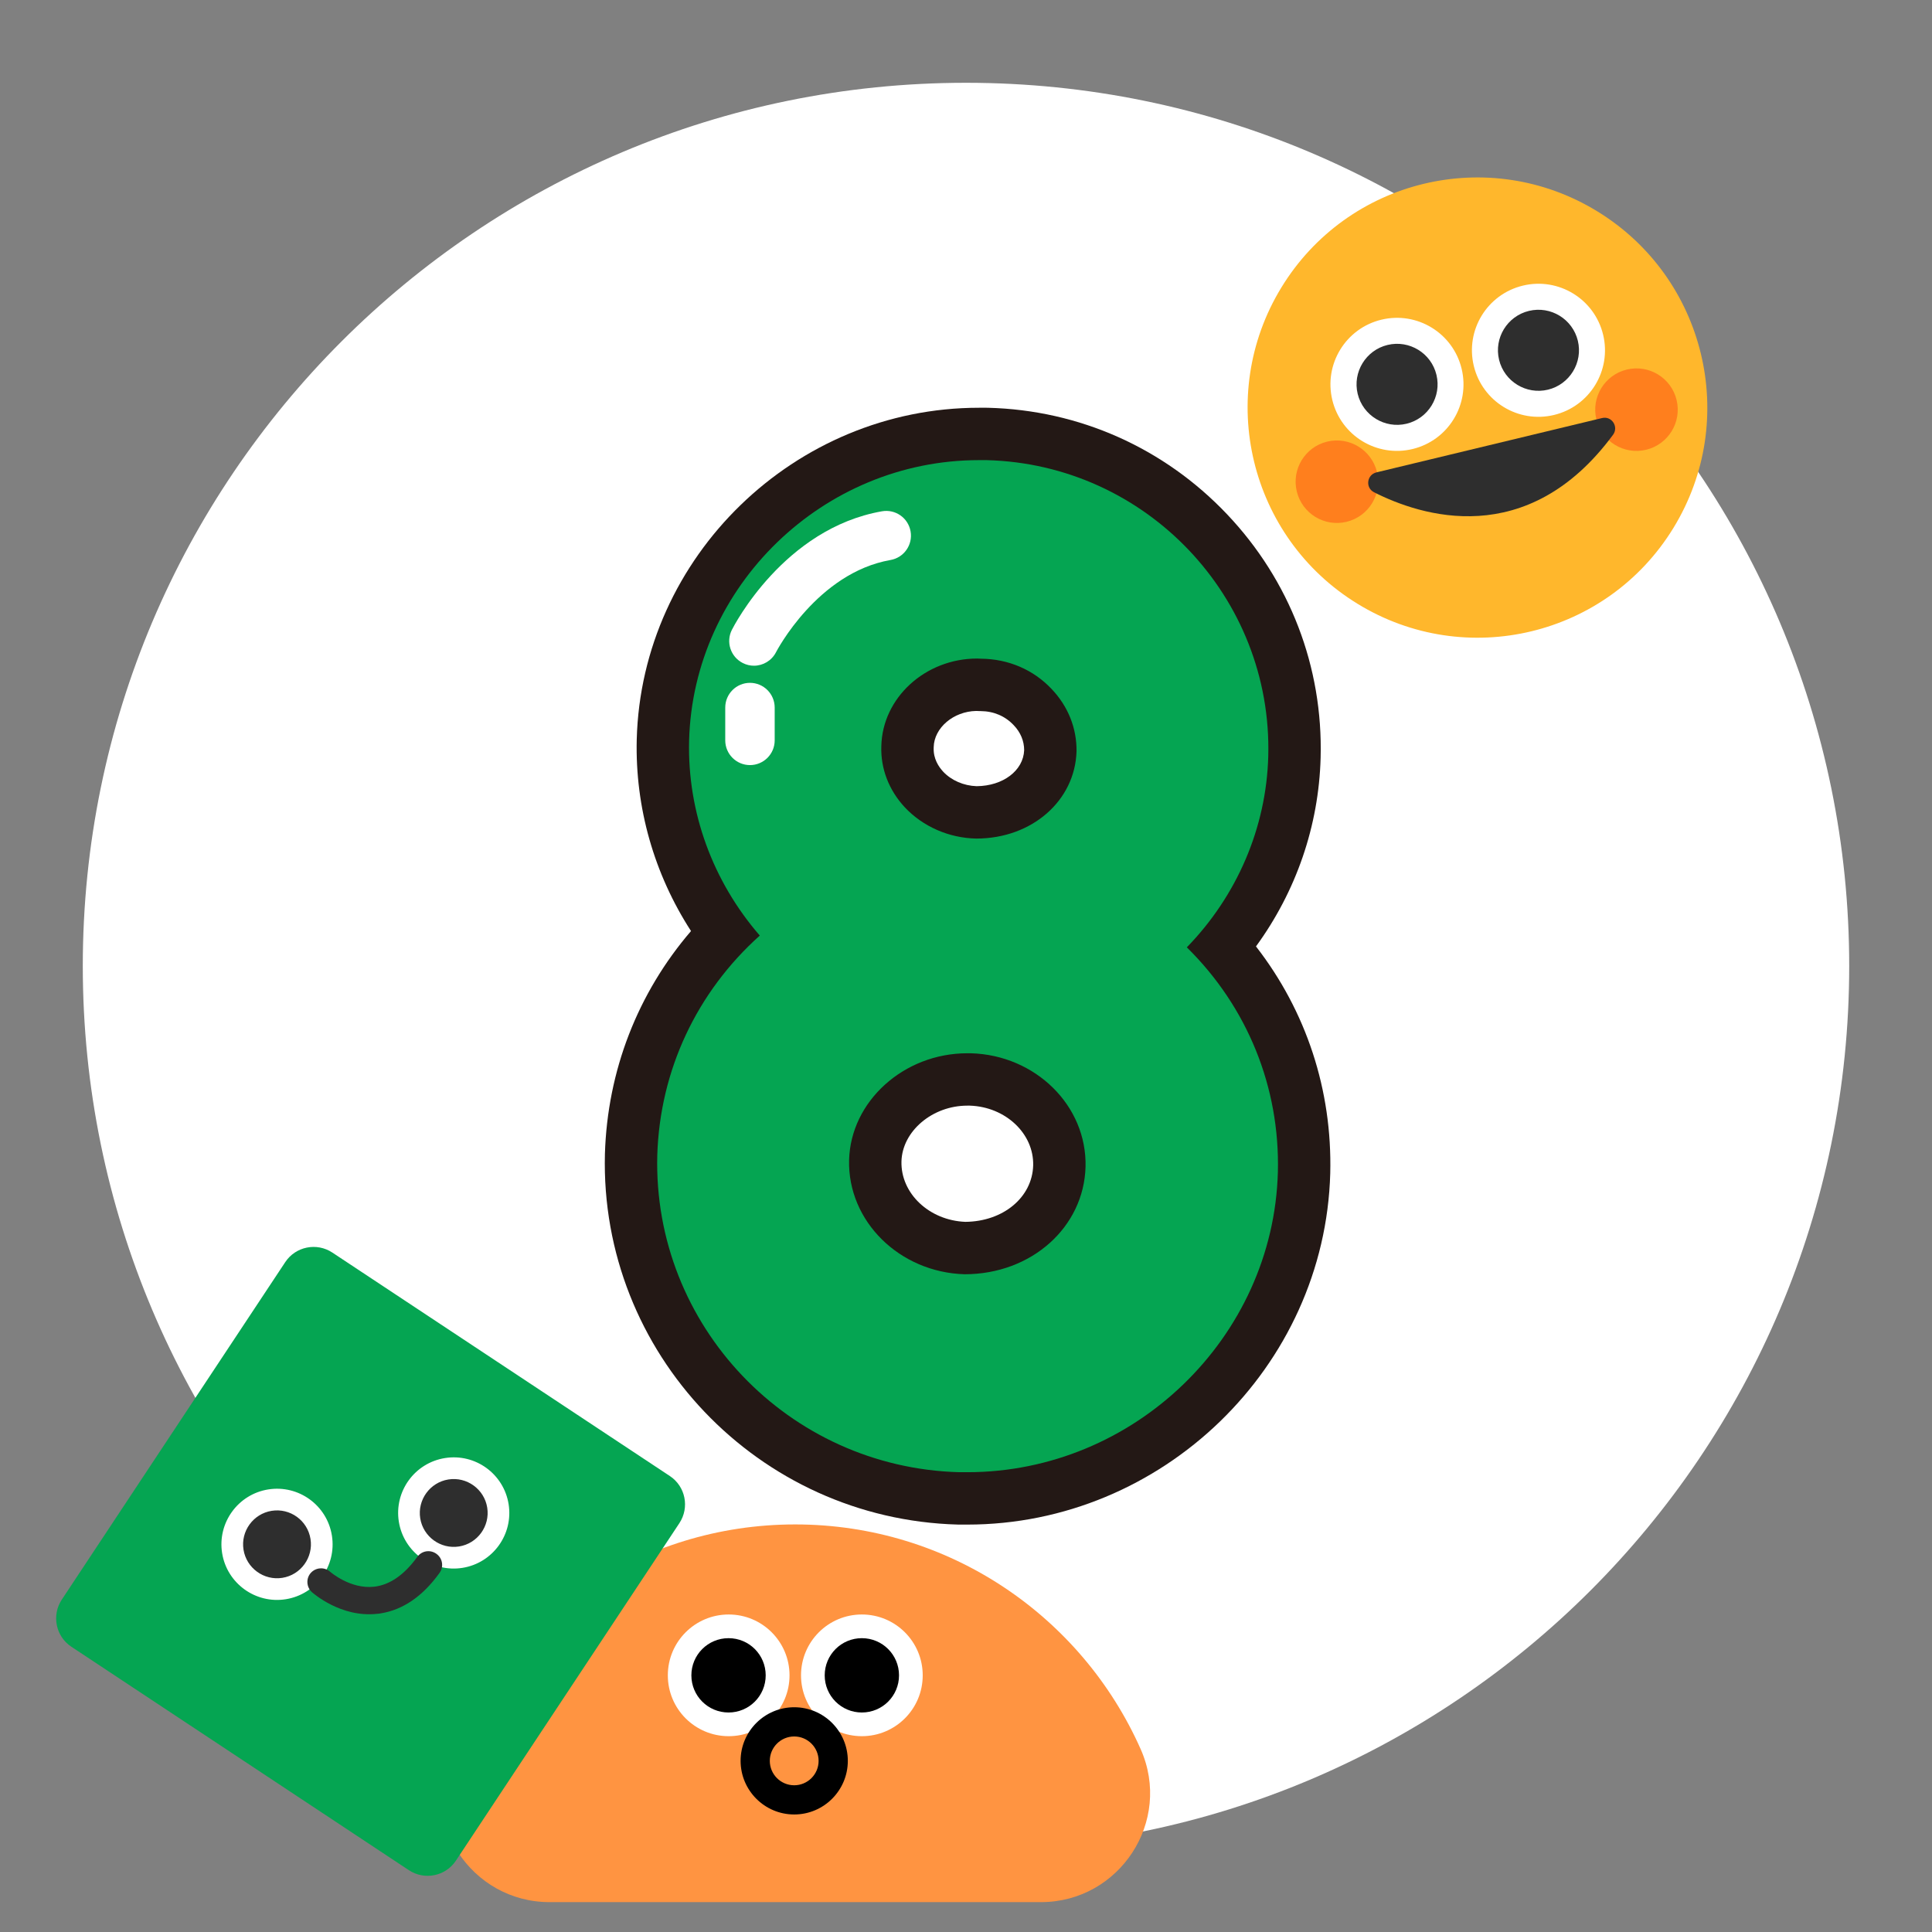 <svg xmlns="http://www.w3.org/2000/svg" xmlns:xlink="http://www.w3.org/1999/xlink" width="500" zoomAndPan="magnify" viewBox="0 0 375 375" height="500" preserveAspectRatio="xMidYMid meet" version="1.0"><rect x="0" y="0" width="375" height="375" fill="#808080" stroke="none"/><defs><clipPath id="2df55ee1ff"><path d="M 16.07 16.07 L 358.93 16.07 L 358.93 358.93 L 16.07 358.93 Z M 16.07 16.07 " clip-rule="nonzero"/></clipPath><clipPath id="3737f6f3ba"><path d="M 187.5 16.07 C 92.82 16.07 16.07 92.82 16.07 187.5 C 16.07 282.18 92.82 358.93 187.5 358.93 C 282.18 358.93 358.93 282.18 358.93 187.5 C 358.93 92.82 282.18 16.07 187.5 16.07 Z M 187.5 16.07 " clip-rule="nonzero"/></clipPath><clipPath id="f31c787488"><path d="M 85 295.891 L 224 295.891 L 224 369.391 L 85 369.391 Z M 85 295.891 " clip-rule="nonzero"/></clipPath><clipPath id="46cacd6185"><path d="M 117 79.109 L 258.914 79.109 L 258.914 295.859 L 117 295.859 Z M 117 79.109 " clip-rule="nonzero"/></clipPath><clipPath id="d0161dc0a5"><path d="M 242 34 L 332 34 L 332 124 L 242 124 Z M 242 34 " clip-rule="nonzero"/></clipPath><clipPath id="508333f242"><path d="M 227.688 42.883 L 323.207 19.879 L 346.211 115.398 L 250.691 138.402 Z M 227.688 42.883 " clip-rule="nonzero"/></clipPath><clipPath id="abc06f9c13"><path d="M 227.688 42.883 L 323.207 19.879 L 346.211 115.398 L 250.691 138.402 Z M 227.688 42.883 " clip-rule="nonzero"/></clipPath><clipPath id="dfc04d8ce1"><path d="M 258 55 L 312 55 L 312 88 L 258 88 Z M 258 55 " clip-rule="nonzero"/></clipPath><clipPath id="ab1c47192a"><path d="M 227.688 42.883 L 323.207 19.879 L 346.211 115.398 L 250.691 138.402 Z M 227.688 42.883 " clip-rule="nonzero"/></clipPath><clipPath id="d2075afed4"><path d="M 227.688 42.883 L 323.207 19.879 L 346.211 115.398 L 250.691 138.402 Z M 227.688 42.883 " clip-rule="nonzero"/></clipPath><clipPath id="ee6d206807"><path d="M 263 60 L 307 60 L 307 83 L 263 83 Z M 263 60 " clip-rule="nonzero"/></clipPath><clipPath id="c6f6501159"><path d="M 227.688 42.883 L 323.207 19.879 L 346.211 115.398 L 250.691 138.402 Z M 227.688 42.883 " clip-rule="nonzero"/></clipPath><clipPath id="969fce8ad5"><path d="M 227.688 42.883 L 323.207 19.879 L 346.211 115.398 L 250.691 138.402 Z M 227.688 42.883 " clip-rule="nonzero"/></clipPath><clipPath id="02788eb539"><path d="M 251 71 L 326 71 L 326 102 L 251 102 Z M 251 71 " clip-rule="nonzero"/></clipPath><clipPath id="a35fe8b548"><path d="M 227.688 42.883 L 323.207 19.879 L 346.211 115.398 L 250.691 138.402 Z M 227.688 42.883 " clip-rule="nonzero"/></clipPath><clipPath id="9debd7269e"><path d="M 227.688 42.883 L 323.207 19.879 L 346.211 115.398 L 250.691 138.402 Z M 227.688 42.883 " clip-rule="nonzero"/></clipPath><clipPath id="04c496b2d9"><path d="M 265 81 L 314 81 L 314 101 L 265 101 Z M 265 81 " clip-rule="nonzero"/></clipPath><clipPath id="b1fb6bbbf7"><path d="M 227.688 42.883 L 323.207 19.879 L 346.211 115.398 L 250.691 138.402 Z M 227.688 42.883 " clip-rule="nonzero"/></clipPath><clipPath id="2c54cfbe3e"><path d="M 227.688 42.883 L 323.207 19.879 L 346.211 115.398 L 250.691 138.402 Z M 227.688 42.883 " clip-rule="nonzero"/></clipPath><clipPath id="6d5e24456d"><path d="M 10 242 L 133 242 L 133 365 L 10 365 Z M 10 242 " clip-rule="nonzero"/></clipPath><clipPath id="9220bae370"><path d="M 0 250.926 L 124.426 231.074 L 144.277 355.5 L 19.852 375.352 Z M 0 250.926 " clip-rule="nonzero"/></clipPath><clipPath id="d6f974e370"><path d="M 0 250.926 L 124.426 231.074 L 144.277 355.5 L 19.852 375.352 Z M 0 250.926 " clip-rule="nonzero"/></clipPath><clipPath id="58ac2d4514"><path d="M 42 282 L 99 282 L 99 311 L 42 311 Z M 42 282 " clip-rule="nonzero"/></clipPath><clipPath id="63ebd5d4e9"><path d="M 0 250.926 L 124.426 231.074 L 144.277 355.5 L 19.852 375.352 Z M 0 250.926 " clip-rule="nonzero"/></clipPath><clipPath id="ce1b91549d"><path d="M 0 250.926 L 124.426 231.074 L 144.277 355.5 L 19.852 375.352 Z M 0 250.926 " clip-rule="nonzero"/></clipPath><clipPath id="efc29b040f"><path d="M 36 297 L 110 297 L 110 322 L 36 322 Z M 36 297 " clip-rule="nonzero"/></clipPath><clipPath id="c5e2fc761c"><path d="M 0 250.926 L 124.426 231.074 L 144.277 355.5 L 19.852 375.352 Z M 0 250.926 " clip-rule="nonzero"/></clipPath><clipPath id="43afc5f656"><path d="M 0 250.926 L 124.426 231.074 L 144.277 355.5 L 19.852 375.352 Z M 0 250.926 " clip-rule="nonzero"/></clipPath><clipPath id="c81a645cc1"><path d="M 47 287 L 95 287 L 95 307 L 47 307 Z M 47 287 " clip-rule="nonzero"/></clipPath><clipPath id="74c57ab481"><path d="M 0 250.926 L 124.426 231.074 L 144.277 355.5 L 19.852 375.352 Z M 0 250.926 " clip-rule="nonzero"/></clipPath><clipPath id="54b9d7c7b7"><path d="M 0 250.926 L 124.426 231.074 L 144.277 355.5 L 19.852 375.352 Z M 0 250.926 " clip-rule="nonzero"/></clipPath><clipPath id="af9f7b1f34"><path d="M 59 301 L 86 301 L 86 314 L 59 314 Z M 59 301 " clip-rule="nonzero"/></clipPath><clipPath id="fd6834f370"><path d="M 0 250.926 L 124.426 231.074 L 144.277 355.5 L 19.852 375.352 Z M 0 250.926 " clip-rule="nonzero"/></clipPath><clipPath id="9906005fb0"><path d="M 0 250.926 L 124.426 231.074 L 144.277 355.5 L 19.852 375.352 Z M 0 250.926 " clip-rule="nonzero"/></clipPath></defs><g clip-path="url(#2df55ee1ff)"><g clip-path="url(#3737f6f3ba)"><path fill="#ffffff" d="M 16.07 16.07 L 358.93 16.07 L 358.93 358.93 L 16.07 358.93 Z M 16.07 16.07 " fill-opacity="1" fill-rule="nonzero"/></g></g><g clip-path="url(#f31c787488)"><path fill="#ff9441" d="M 106.691 369.203 C 91.414 369.203 81.117 353.484 87.312 339.523 C 98.684 313.812 124.422 295.891 154.348 295.891 C 184.273 295.891 210.012 313.812 221.41 339.523 C 227.605 353.484 217.309 369.203 202.031 369.203 Z M 106.691 369.203 " fill-opacity="1" fill-rule="nonzero"/></g><path fill="#ffffff" d="M 153.246 325.184 C 153.246 331.707 147.961 336.992 141.438 336.992 C 134.91 336.992 129.625 331.707 129.625 325.184 C 129.625 318.656 134.91 313.371 141.438 313.371 C 147.961 313.371 153.246 318.656 153.246 325.184 Z M 167.285 313.371 C 160.762 313.371 155.477 318.656 155.477 325.184 C 155.477 331.707 160.762 336.992 167.285 336.992 C 173.812 336.992 179.098 331.707 179.098 325.184 C 179.098 318.656 173.812 313.371 167.285 313.371 Z M 167.285 313.371 " fill-opacity="1" fill-rule="nonzero"/><path fill="#000000" d="M 154.156 352.188 C 148.402 352.188 143.75 347.508 143.75 341.781 C 143.75 336.027 148.43 331.375 154.156 331.375 C 159.91 331.375 164.562 336.055 164.562 341.781 C 164.562 347.508 159.91 352.188 154.156 352.188 Z M 154.156 337.047 C 151.539 337.047 149.418 339.168 149.418 341.781 C 149.418 344.398 151.539 346.52 154.156 346.52 C 156.77 346.52 158.891 344.398 158.891 341.781 C 158.891 339.168 156.77 337.047 154.156 337.047 Z M 154.156 337.047 " fill-opacity="1" fill-rule="nonzero"/><path fill="#ff9441" d="M 189.09 339.523 C 189.09 343.57 185.816 346.875 181.738 346.875 C 177.691 346.875 174.391 343.598 174.391 339.523 C 174.391 335.449 177.664 332.176 181.738 332.176 C 185.785 332.176 189.09 335.477 189.09 339.523 Z M 126.984 332.176 C 122.938 332.176 119.633 335.449 119.633 339.523 C 119.633 343.598 122.91 346.875 126.984 346.875 C 131.059 346.875 134.332 343.598 134.332 339.523 C 134.332 335.449 131.031 332.176 126.984 332.176 Z M 126.984 332.176 " fill-opacity="1" fill-rule="nonzero"/><path fill="#000000" d="M 148.621 325.184 C 148.621 329.172 145.402 332.395 141.41 332.395 C 137.418 332.395 134.195 329.172 134.195 325.184 C 134.195 321.191 137.418 317.969 141.41 317.969 C 145.402 317.969 148.621 321.191 148.621 325.184 Z M 167.285 317.969 C 163.297 317.969 160.074 321.191 160.074 325.184 C 160.074 329.172 163.297 332.395 167.285 332.395 C 171.277 332.395 174.5 329.172 174.5 325.184 C 174.5 321.191 171.277 317.969 167.285 317.969 Z M 167.285 317.969 " fill-opacity="1" fill-rule="nonzero"/><g clip-path="url(#46cacd6185)"><path fill="#231815" d="M 243.785 183.699 C 251.574 173.027 255.973 160.316 256.332 147.086 C 256.809 129.453 250.355 112.664 238.168 99.816 C 225.953 86.941 209.48 79.602 191.777 79.148 C 191.691 79.148 191.605 79.145 191.52 79.145 L 190.008 79.145 C 154.301 79.145 124.504 108.031 123.59 143.547 C 123.27 156.738 126.965 169.645 134.125 180.715 C 123.77 192.773 117.902 207.82 117.414 223.973 C 116.414 262.598 147.148 294.875 185.922 295.918 C 186.016 295.922 186.105 295.922 186.199 295.922 L 187.746 295.922 C 225.574 295.922 257.176 265.348 258.199 227.75 C 258.605 211.594 253.539 196.258 243.785 183.699 Z M 174.973 225.434 C 175.125 219.562 180.977 214.605 187.746 214.605 L 188.266 214.605 C 195.195 214.848 200.691 220.039 200.539 226.203 C 200.367 232.41 194.719 237.098 187.367 237.16 C 180.363 236.883 174.816 231.645 174.973 225.434 Z M 198.789 145.621 C 198.621 149.574 194.699 152.555 189.57 152.598 C 187.047 152.516 184.668 151.477 183.074 149.785 C 182.188 148.832 181.152 147.262 181.227 145.188 C 181.227 145.137 181.227 145.086 181.23 145.031 C 181.312 141.262 185.074 138.07 189.488 137.996 L 190.008 138.016 C 190.117 138.02 190.223 138.023 190.328 138.023 C 192.867 138.043 195.078 138.973 196.754 140.75 C 198.09 142.141 198.789 143.824 198.789 145.621 Z M 198.789 145.621 " fill-opacity="1" fill-rule="nonzero"/></g><path fill="#05a552" d="M 246.168 146.812 C 247 115.973 222.496 90.109 191.52 89.312 C 191.438 89.312 190.051 89.312 190.008 89.312 C 159.785 89.312 134.527 113.727 133.754 143.793 C 133.418 157.633 138.34 171.059 147.477 181.594 C 135.242 192.555 128.078 207.754 127.578 224.238 C 126.727 257.277 152.996 284.863 186.199 285.754 C 186.234 285.754 187.75 285.754 187.75 285.754 C 220.133 285.754 247.164 259.645 248.035 227.492 C 248.449 211.051 242.137 195.473 230.363 183.875 C 240.109 173.867 245.789 160.652 246.168 146.812 Z M 189.652 127.824 L 190.406 127.855 C 195.727 127.898 200.574 129.98 204.109 133.727 C 207.324 137.094 209.016 141.371 208.953 145.84 C 208.676 155.34 200.375 162.766 189.492 162.766 L 189.453 162.766 C 184.172 162.648 179.145 160.445 175.633 156.711 C 172.535 153.383 170.906 149.184 171.066 144.816 C 171.266 135.434 179.605 127.824 189.652 127.824 Z M 164.809 225.168 C 165.109 213.75 175.434 204.438 187.746 204.438 L 188.422 204.438 C 200.992 204.777 211 214.625 210.703 226.477 C 210.387 238.156 200.258 247.332 187.215 247.332 C 174.562 246.953 164.516 237.023 164.809 225.168 Z M 164.809 225.168 " fill-opacity="1" fill-rule="nonzero"/><path fill="#ffffff" d="M 146.336 129.215 C 145.613 129.215 144.871 129.047 144.18 128.695 C 141.816 127.504 140.863 124.629 142.051 122.266 C 142.457 121.461 152.152 102.578 171.188 99.242 C 173.805 98.785 176.285 100.527 176.742 103.141 C 177.203 105.75 175.457 108.238 172.848 108.695 C 158.621 111.191 150.707 126.434 150.625 126.59 C 149.773 128.254 148.086 129.215 146.336 129.215 Z M 146.336 129.215 " fill-opacity="1" fill-rule="nonzero"/><path fill="#ffffff" d="M 145.57 148.504 C 142.918 148.504 140.77 146.352 140.77 143.703 L 140.77 137.34 C 140.77 134.688 142.918 132.539 145.57 132.539 C 148.219 132.539 150.367 134.688 150.367 137.34 L 150.367 143.703 C 150.371 146.352 148.219 148.504 145.57 148.504 Z M 145.57 148.504 " fill-opacity="1" fill-rule="nonzero"/><g clip-path="url(#d0161dc0a5)"><g clip-path="url(#508333f242)"><g clip-path="url(#abc06f9c13)"><path fill="#ffb72c" d="M 310.043 41.027 C 331.062 53.902 337.688 81.398 324.832 102.438 C 311.977 123.473 284.531 130.082 263.508 117.203 C 242.484 104.328 235.863 76.832 248.719 55.793 C 261.574 34.758 289.016 28.133 310.043 41.027 Z M 310.043 41.027 " fill-opacity="1" fill-rule="nonzero"/></g></g></g><g clip-path="url(#dfc04d8ce1)"><g clip-path="url(#ab1c47192a)"><g clip-path="url(#d2075afed4)"><path fill="#ffffff" d="M 283.703 71.582 C 285.375 78.516 281.109 85.488 274.176 87.156 C 267.238 88.828 260.27 84.562 258.598 77.629 C 256.93 70.691 261.195 63.723 268.129 62.051 C 275.062 60.383 282.035 64.648 283.703 71.582 Z M 295.59 55.438 C 288.656 57.109 284.391 64.078 286.062 71.016 C 287.73 77.949 294.703 82.215 301.637 80.543 C 308.57 78.875 312.836 71.902 311.168 64.969 C 309.496 58.031 302.527 53.77 295.59 55.438 Z M 295.59 55.438 " fill-opacity="1" fill-rule="nonzero"/></g></g></g><g clip-path="url(#ee6d206807)"><g clip-path="url(#c6f6501159)"><g clip-path="url(#969fce8ad5)"><path fill="#2e2e2e" d="M 278.816 72.758 C 279.832 76.988 277.223 81.23 273.012 82.246 C 268.797 83.262 264.539 80.656 263.523 76.441 C 262.508 72.23 265.113 67.969 269.328 66.953 C 273.539 65.941 277.797 68.527 278.816 72.758 Z M 296.773 60.344 C 292.543 61.363 289.953 65.621 290.969 69.832 C 291.984 74.047 296.242 76.652 300.457 75.637 C 304.668 74.621 307.273 70.363 306.262 66.148 C 305.246 61.938 301.004 59.328 296.773 60.344 Z M 296.773 60.344 " fill-opacity="1" fill-rule="nonzero"/></g></g></g><g clip-path="url(#02788eb539)"><g clip-path="url(#a35fe8b548)"><g clip-path="url(#9debd7269e)"><path fill="#ff7f1d" d="M 325.426 77.641 C 326.461 81.938 323.816 86.262 319.516 87.297 C 315.215 88.336 310.891 85.688 309.855 81.391 C 308.82 77.09 311.469 72.766 315.766 71.73 C 320.066 70.695 324.391 73.34 325.426 77.641 Z M 257.613 85.715 C 253.312 86.754 250.668 91.074 251.703 95.375 C 252.738 99.676 257.062 102.32 261.363 101.285 C 265.66 100.25 268.309 95.926 267.273 91.625 C 266.242 87.344 261.914 84.68 257.613 85.715 Z M 257.613 85.715 " fill-opacity="1" fill-rule="nonzero"/></g></g></g><g clip-path="url(#04c496b2d9)"><g clip-path="url(#b1fb6bbbf7)"><g clip-path="url(#2c54cfbe3e)"><path fill="#2e2e2e" d="M 313.094 84.387 C 296.438 106.945 275.699 100.109 266.691 95.543 C 264.98 94.672 265.285 92.141 267.16 91.691 L 310.953 81.145 C 312.82 80.676 314.238 82.828 313.094 84.387 Z M 313.094 84.387 " fill-opacity="1" fill-rule="nonzero"/></g></g></g><g clip-path="url(#6d5e24456d)"><g clip-path="url(#9220bae370)"><g clip-path="url(#d6f974e370)"><path fill="#05a552" d="M 131.867 295.645 L 88.496 361.145 C 86.488 364.184 82.391 365.008 79.352 362.996 L 13.848 319.629 C 10.809 317.617 9.988 313.52 11.996 310.48 L 55.367 244.977 C 57.375 241.941 61.473 241.117 64.512 243.125 L 130.016 286.496 C 133.055 288.504 133.875 292.605 131.867 295.645 Z M 131.867 295.645 " fill-opacity="1" fill-rule="nonzero"/></g></g></g><g clip-path="url(#58ac2d4514)"><g clip-path="url(#63ebd5d4e9)"><g clip-path="url(#ce1b91549d)"><path fill="#ffffff" d="M 64.422 298.055 C 65.363 303.957 61.34 309.473 55.469 310.41 C 49.594 311.348 44.047 307.328 43.113 301.453 C 42.176 295.582 46.191 290.035 52.066 289.098 C 57.941 288.16 63.48 292.152 64.422 298.055 Z M 86.367 283.008 C 80.469 283.953 76.477 289.492 77.414 295.363 C 78.352 301.238 83.895 305.258 89.77 304.32 C 95.645 303.383 99.66 297.84 98.723 291.965 C 97.789 286.09 92.27 282.066 86.367 283.008 Z M 86.367 283.008 " fill-opacity="1" fill-rule="nonzero"/></g></g></g><g clip-path="url(#efc29b040f)"><g clip-path="url(#c5e2fc761c)"><g clip-path="url(#43afc5f656)"><path fill="#05a552" d="M 109.809 303.477 C 110.391 307.137 107.91 310.559 104.25 311.145 C 100.59 311.727 97.168 309.246 96.582 305.586 C 96 301.926 98.48 298.504 102.141 297.922 C 105.77 297.312 109.223 299.816 109.809 303.477 Z M 41.742 308.145 C 38.082 308.73 35.602 312.152 36.184 315.812 C 36.77 319.473 40.191 321.953 43.852 321.367 C 47.512 320.785 49.992 317.363 49.406 313.703 C 48.824 310.039 45.402 307.562 41.742 308.145 Z M 41.742 308.145 " fill-opacity="1" fill-rule="nonzero"/></g></g></g><g clip-path="url(#c81a645cc1)"><g clip-path="url(#74c57ab481)"><g clip-path="url(#54b9d7c7b7)"><path fill="#2e2e2e" d="M 60.27 298.719 C 60.84 302.297 58.383 305.688 54.805 306.258 C 51.227 306.828 47.836 304.371 47.266 300.793 C 46.691 297.211 49.148 293.824 52.73 293.25 C 56.309 292.68 59.695 295.109 60.27 298.719 Z M 87.031 287.164 C 83.453 287.734 80.996 291.125 81.566 294.703 C 82.137 298.281 85.527 300.738 89.105 300.168 C 92.688 299.598 95.141 296.207 94.57 292.629 C 94 289.047 90.609 286.59 87.031 287.164 Z M 87.031 287.164 " fill-opacity="1" fill-rule="nonzero"/></g></g></g><g clip-path="url(#af9f7b1f34)"><g clip-path="url(#fd6834f370)"><g clip-path="url(#9906005fb0)"><path fill="#2e2e2e" d="M 73.891 313.156 C 73.645 313.195 73.402 313.234 73.148 313.246 C 66.152 314 60.77 309.227 60.543 309.039 C 59.465 308.062 59.359 306.371 60.336 305.289 C 61.312 304.211 63.008 304.109 64.086 305.086 C 64.184 305.152 68.02 308.492 72.617 307.98 C 75.645 307.637 78.445 305.707 80.996 302.191 C 81.867 300.984 83.508 300.727 84.711 301.598 C 85.914 302.469 86.176 304.109 85.305 305.312 C 82.047 309.84 78.211 312.469 73.891 313.156 Z M 73.891 313.156 " fill-opacity="1" fill-rule="nonzero"/></g></g></g></svg>